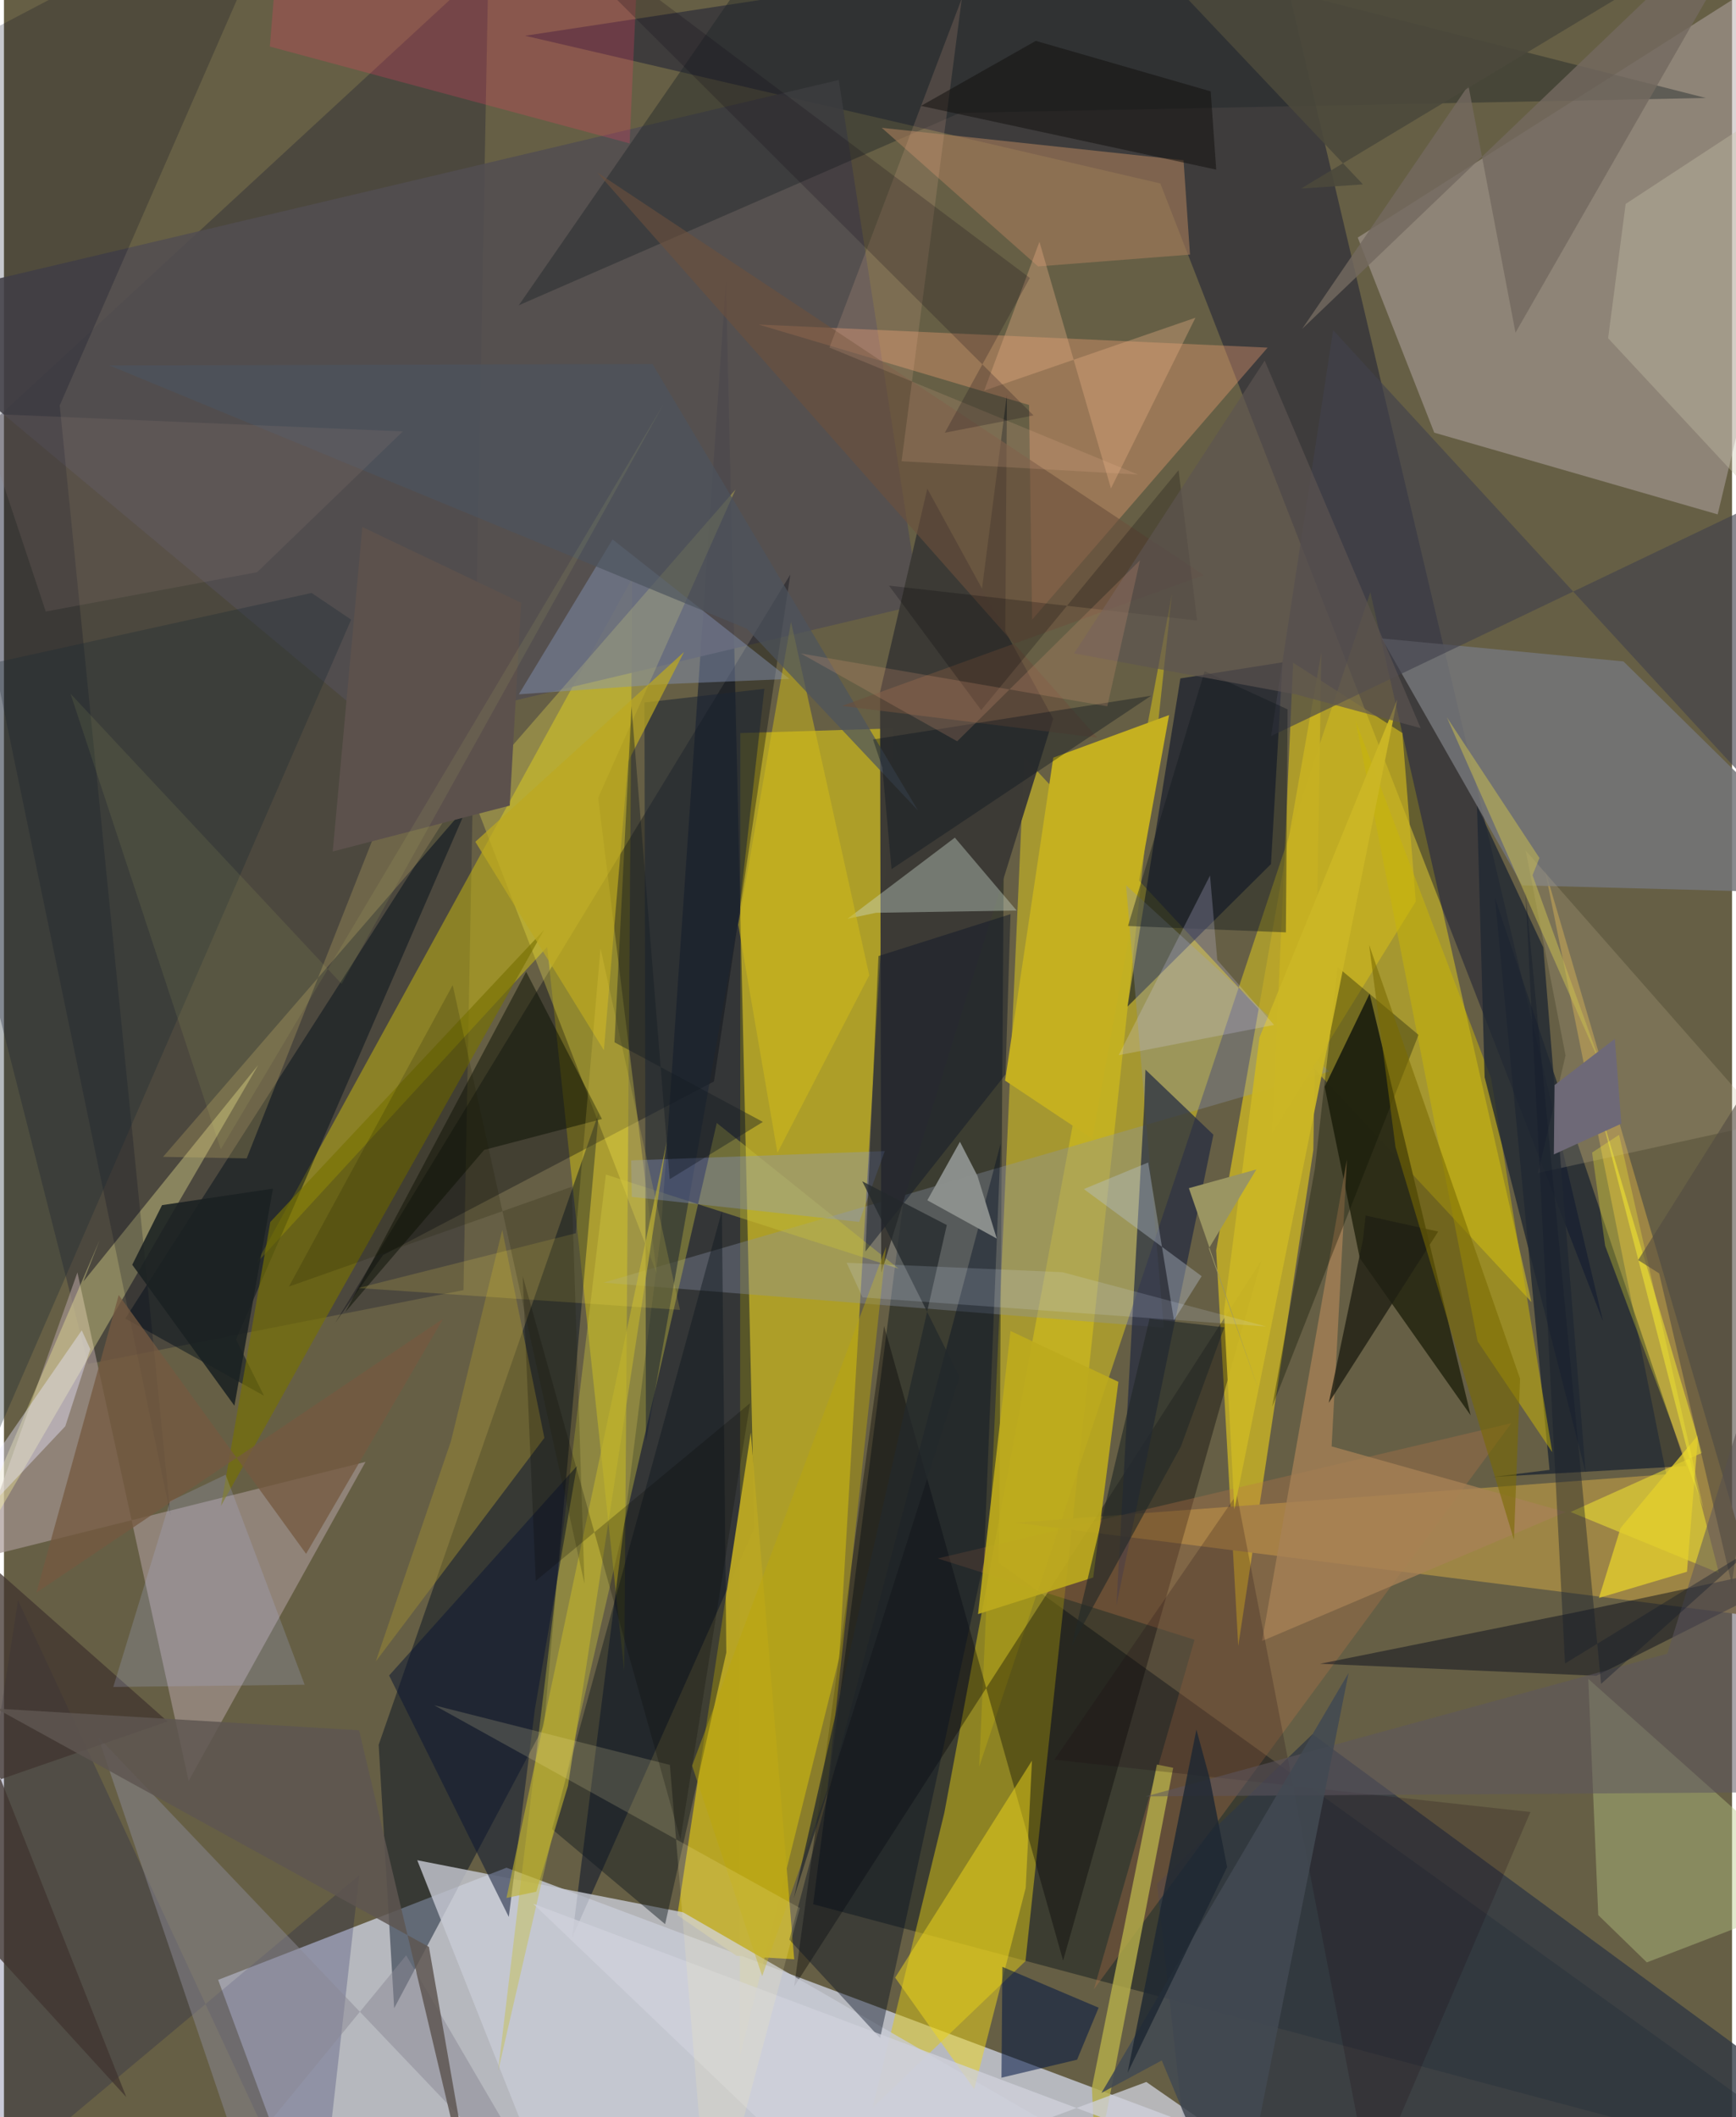 <svg xmlns="http://www.w3.org/2000/svg" width="228" height="278" viewBox="0 0 836 1024"><path fill="#665f45" d="M0 0h836v1024H0z"/><path fill="#cfd4e4" fill-opacity=".757" d="M151.005 1086l-47.387-128.414 139.499-54.247 435.38 163.25z"/><path fill="#cbb924" fill-opacity=".627" d="M661.018 286.419L471.79 854.525l21.832-488.229 245.335 263.45z"/><path fill="#ffe608" fill-opacity=".467" d="M356.027 994.757l.228-640.193 74.152-2.274-26.298 449.356z"/><path fill="#000e14" fill-opacity=".408" d="M898 1056.01l-506.538-135 93.751-730.22-3.857 565.117z"/><path fill="#b6abaa" fill-opacity=".494" d="M654.923 114.907L898-39.372l-68.95 288.164-137.106-39.526z"/><path fill="#12162f" fill-opacity=".306" d="M40.71 659.716l181.588-35.726 12.091-641.323L-62 256.26z"/><path fill="#e0c915" fill-opacity=".498" d="M454.925 876.793l-34.646 142.51 73.902-70.778 70.876-661.403z"/><path fill="#f1df00" fill-opacity=".384" d="M262.792 457.995l37.272 350.247 3.901-528.7-181.9 331.567z"/><path fill="#000e29" fill-opacity=".494" d="M317.66 597.788l-42.81 339.385 88.186-198.104-13.764-602.852z"/><path fill="#b9a52b" fill-opacity=".969" d="M633.44 556.19l3.878-240.589-50.875 289.142 10.67 191.395z"/><path fill="#00082f" fill-opacity=".396" d="M559.41 88.732l214.216 550.53-159.95-676.958-361.553 54.988z"/><path fill="#9d8545" d="M745.279 419.767L851.643 782.32l-362.54-45.834 315.08-23.423z"/><path fill="#000f22" fill-opacity=".459" d="M287.754 538.188l-106.48 305.704 7.5 127.417 72.513-136.627z"/><path fill="#a59492" fill-opacity=".675" d="M35.537 615.445L89.336 861.4l85.568-154.335-188.646 47.031z"/><path fill="#2c2c17" fill-opacity=".98" d="M660.654 480.625l48.898 203.933-53.644-76.063-16.99-82.832z"/><path fill="#baa724" fill-opacity=".965" d="M325.776 926.286l35.524-233.43 21.002 254.759-27.906-1.634z"/><path fill="#000b29" fill-opacity=".553" d="M543.53 486.856l69.414-68.934 5.622-97.587-49.443 7.798z"/><path fill="#04122c" fill-opacity=".565" d="M720.35 714.343l27.359-3.417-26.425-276.69 92.507 274.86z"/><path fill="#c5b020" d="M507.636 366.447l-23.328 156.2 42.215 28.131 37.124-204.924z"/><path fill="#524e51" fill-opacity=".867" d="M-62 148.764l245.601 205.093 259.488-61.474-39.232-253.705z"/><path fill="#747679" fill-opacity=".851" d="M783.47 319.91L898 432.556l-163.469-4.36-67.99-119.4z"/><path fill="#000311" fill-opacity=".341" d="M343.482 523.067l-160.06 83.947-23.262 32.953 220.263-362.093z"/><path fill="#000202" fill-opacity=".353" d="M425.78 641.34l86.608 306.952 96.096-338.987-226.206 351.537z"/><path fill="#fba476" fill-opacity=".349" d="M611.31 168.137L497.396 299.702l-1.491-103.822-130.865-38.914z"/><path fill="#8d95ac" fill-opacity=".345" d="M641.188 518.277l-98.347-90.113 18.22 213.966-271.133-21.758z"/><path fill="#c8cad4" fill-opacity=".8" d="M273.816 1086l-73.88-186.272 128.625 25.2L607.511 1086z"/><path fill="#fff150" fill-opacity=".282" d="M315.803 615.967l-89.738-232.469L353.903 236.77l-66.437 149.095z"/><path fill="#c7bf3d" fill-opacity=".408" d="M291.203 568.081l141.625 45.551-87.991-70.486-105.794 458.607z"/><path fill="#303843" fill-opacity=".776" d="M557.79 911.099l75.263-72.342L898 1033.612 576.864 1086z"/><path fill="#3d3b36" fill-opacity=".996" d="M446.69 236.35l-22.861 98.344.563 280.93 83.196-268.006z"/><path fill="#242c41" fill-opacity=".722" d="M538.186 776.43l46.907-227.609-32.878-31.486-.61 17.538z"/><path fill="#000e1b" fill-opacity=".478" d="M112.268 647.9L238.94 356.17 58.689 637.76l67.087 37.293z"/><path fill="#070a4c" fill-opacity=".216" d="M171.887 906.962L151.712 1086 6.81 774.088-41.803 1086z"/><path fill="#bac783" fill-opacity=".412" d="M771.267 926.253l23.511 22.883 87.613-33.66-115.937-103.444z"/><path fill="#1e2428" fill-opacity=".42" d="M462.496 54.59l360.813-7.196L394.05-62l-145 209.664z"/><path fill="#bb7449" fill-opacity=".31" d="M451.701 753.763l277.516-65.412-201.924 273.772 48.676-169.027z"/><path fill="#fffa9b" fill-opacity=".341" d="M-32.898 783.784L123.012 515.1l-84.58 104.717 7.846-20.028z"/><path fill="#0b0f1e" fill-opacity=".49" d="M761.213 779.626l122.425-26.04-113.258 56.932-133.656-5.823z"/><path fill="#bdaa1d" fill-opacity=".91" d="M486.942 643.747l52.185 24.596-12.173 94.632-55.723 17.71z"/><path fill="#ccb41e" fill-opacity=".698" d="M613.508 548.073l69.5-112.076-6.488-81.44-52.85-34.01z"/><path fill="#0e181f" fill-opacity=".443" d="M265.13 884.651l82.176-298.806 2.148 213.435-29.6 131.365z"/><path fill="#f1d81b" fill-opacity=".494" d="M431.134 956.513l66.188-104.954-3.028 61.517-24.903 97.368z"/><path fill="#8493b6" fill-opacity=".455" d="M380.043 328.366l-85.615-67.475-45.355 74.93 70.114-4.906z"/><path fill="#01091c" fill-opacity=".22" d="M80.56 732.761L26.976 196.088 139.737-62-62 43.909z"/><path fill="#777103" fill-opacity=".647" d="M154.82 639.043l-49.822 89.293 23.84-137.289 132.397-141.236z"/><path fill="#c8b607" fill-opacity=".514" d="M653.9 348.687l65.515 172.748 29.612 180.949-36.117-53.628z"/><path fill="#ceded0" fill-opacity=".384" d="M460.015 405.127l29.895 35.264-68.022 1.088-13.83 2.911z"/><path fill="#f5ea2f" fill-opacity=".518" d="M821.566 702.659L770.95 532.804l58.7 228.005-71.746-29.515z"/><path fill="#a27959" fill-opacity=".643" d="M424.654 61.822l145.995 15.67 3.119 45.643-73.487 5.722z"/><path fill="#41424c" fill-opacity=".631" d="M643.018 159.685l-30.006 196.307L898 219.74l-50.657 162.407z"/><path fill="#051024" fill-opacity=".412" d="M379.962 938.145l102.22-385.027-8.128 202.198-50.196 230.415z"/><path fill="#b4ad4a" fill-opacity=".816" d="M528.208 1048.91l-1.895-39.232 31.433-156.213 7.89 1.57z"/><path fill="#8c8a95" fill-opacity=".498" d="M45.484 839.96l225.879 237.223-76.784-131.455-80.202 97.83z"/><path fill="#070e01" fill-opacity=".475" d="M165.154 634.583l67.164-78.421 56.98-14.924-36.67-71.25z"/><path fill="#1c2534" fill-opacity=".549" d="M354.98 446.725l-44.403 250.682-.72-357.623 58.005-6.64z"/><path fill="#8d918e" fill-opacity=".973" d="M480.3 599.06l-9.356-30.357-8.462-16.452-15.78 28.28z"/><path fill="#ddc672" fill-opacity=".235" d="M241.368 369.636L76.967 559.532l40.457.743 68.958-174.545z"/><path fill="#f23f66" fill-opacity=".247" d="M135.443-62l171.072 45.212-3.833 86.155-174.046-46.84z"/><path fill="#9a8834" fill-opacity=".51" d="M216.273 696.947l-36.395 106.635 81.563-108.131-20.378-100.562z"/><path fill="#c6b693" fill-opacity=".22" d="M736.198 411.425l115.95 131.81-110.029 24.096 13.33-56.852z"/><path fill="#73695f" fill-opacity=".808" d="M628.024 159.081L858.944-62 731.242 160.904 708.451 41.291z"/><path fill="#0a1733" fill-opacity=".518" d="M244.232 927.145l12.613-100.446 20.299-117.581-90.816 101.261z"/><path fill="#a88156" fill-opacity=".757" d="M649.68 560.894l-7.393 138.672 113.208 31.758L608.617 793.7z"/><path fill="#1b2933" fill-opacity=".322" d="M148.812 286.785L-62 333.188l48.748 383.364L167.97 299.693z"/><path fill="#8b9bd2" fill-opacity=".333" d="M303.424 561.25l122.68-4.494-12.376 34.252-109.995-12.106z"/><path fill="#d0d1db" fill-opacity=".761" d="M403.994 1062.346l148.654-55.368 79.48 55.162-376.114-141.374z"/><path fill="#0c1200" fill-opacity=".329" d="M684.333 500.528l-70.771 179.788 20.605-114.91 11.034-97.648z"/><path fill="#001643" fill-opacity=".537" d="M483.02 951.296l46.556 19.756L519.15 996.2l-36.588 8.707z"/><path fill="#d4be17" fill-opacity=".486" d="M374.185 557.574L355.22 447.236l25.537-146.504 37.849 170.955z"/><path fill="#755940" fill-opacity=".765" d="M15.697 770.297l196.796-132.511-66.33 113.744-90.644-125.19z"/><path fill="#beb22d" fill-opacity=".624" d="M272.83 863.826l47.791-311.563-77.52 365.702 14.42-3.012z"/><path fill="#c8c1a8" fill-opacity=".357" d="M844.906 237.633l-68.864-74.041 8.49-64.971L898 24.24z"/><path fill="#212832" fill-opacity=".8" d="M716.312 521.041l48.876 191.228-20.503-254.07-32.07-68.454z"/><path fill="#202013" fill-opacity=".796" d="M657.44 599.617l-16.537 78.913 52.936-82.881-35.103-7.751z"/><path fill="#190611" fill-opacity=".208" d="M738.472 876.405l-77.502 180.966-64.543-334.636L508.2 851.11z"/><path fill="#e2ad83" fill-opacity=".38" d="M535.537 236.225l40.871-82.549-102.195 35.252 26.723-71.984z"/><path fill="#40352f" fill-opacity=".749" d="M-62 881.501l141.15-48.905L-62 707.718l121.202 306.6z"/><path fill="#5e5651" fill-opacity=".843" d="M171.8 836.888L230.757 1086l-25.164-144.345L-3.681 826.384z"/><path fill="#5e575f" fill-opacity=".537" d="M856.505 633.454l13.241 233.295-317.317 2.106 252.238-69.018z"/><path fill="#bda809" fill-opacity=".431" d="M426.757 602.974l-28.475 262.7-31.464 90.115-33.92-101.791z"/><path fill="#0f1928" fill-opacity=".475" d="M423.057 462.416l63.882-20.274-2.417 77.531-67.754 85.66z"/><path fill="#4d545d" fill-opacity=".698" d="M359.476 304.136L51.022 176.752l262.722-.692 128.47 215.99z"/><path fill="#6b503c" fill-opacity=".616" d="M405.427 341.438l123.446 15.35L287.046 83.441 580.428 278.16z"/><path fill="#cbb625" fill-opacity=".949" d="M595.246 729.942l-5.03-95.695 17.192-132.549 66.623-163.31z"/><path fill="#7a6a01" fill-opacity=".569" d="M733.454 666.853l-2.971 77.859-57.286-189.83-12.763-97.825z"/><path fill="#424952" fill-opacity=".878" d="M650.49 809.158l-54.508 273.34-35.871-85.94-29.17 15.715z"/><path fill="#12181e" fill-opacity=".416" d="M580.842 324.64l40.155 18.461-.836 107.858-76.387-3.074z"/><path fill="#ddd5fe" fill-opacity=".22" d="M583.466 423.465l-44.208 86.9 75.177-14.629-27.47-31.416z"/><path fill="#bca921" fill-opacity=".718" d="M290.239 507.969l11.721-139.67 27.02-52.93-100.942 91.777z"/><path fill="#eae8ff" fill-opacity=".412" d="M41.766 652.544L29.67 689.831l-90.19 95.739 98.158-142.141z"/><path fill="#fcbea1" fill-opacity=".153" d="M399.349 168.105L463.419-.879l-29.177 223.964 114.303 6.44z"/><path fill="#232827" fill-opacity=".624" d="M590.367 642.009l-20.965 57.568-52.812 96.334 37.609-158.085z"/><path fill="#1b2122" fill-opacity=".882" d="M76.482 582.883L62.06 611.717l49.425 68.166 18.644-104.985z"/><path fill="#abb5e2" fill-opacity=".224" d="M145.478 814.845l-38.232-101.594-26.908 12.843-27.447 89.828z"/><path fill="#c5ba51" fill-opacity=".549" d="M739.485 423.293l3.339-8.324-44.782-68.014 75.398 170.351z"/><path fill="#12110e" fill-opacity=".522" d="M586.456 82.045L443.644 51.217l55.541-31.448 84.6 24.424z"/><path fill="#08131d" fill-opacity=".365" d="M424.924 371.144l4.468 49.234 125.594-83.895-134.57 21.168z"/><path fill="#5c514c" d="M173.376 254.886l-14.32 156.95 85.623-22.19 5.551-98.11z"/><path fill="#b9c3d3" fill-opacity=".376" d="M566.015 638.576l-12.472-76.33-31.133 12.867 57.001 42.125z"/><path fill="#fff7b1" fill-opacity=".165" d="M341.406 1086l43.642-163.185-176.932-98.048 114.046 28.861z"/><path fill="#9a9562" d="M573.226 574.68l34.45 99.548-24.78-70.402 22.986-38.208z"/><path fill="#1e2732" fill-opacity=".824" d="M583.363 860.393l-6.487-23.866-33.31 166.058 48.164-99.58z"/><path fill="#0f0516" fill-opacity=".22" d="M455.167 209.29l41.135-74.848L234.585-62l263.492 262.929z"/><path fill="#907c79" fill-opacity=".188" d="M-11.686 199.978l31.92 95.797 102.248-19.027 70.494-68.086z"/><path fill="#24292c" fill-opacity=".745" d="M415.223 571.356l47.048 94.628-80.16 252.075 74.014-325.55z"/><path fill="#e4cf2c" fill-opacity=".773" d="M782.087 739.03l-10.49 33.837 42.6-12.668 5.384-66.117z"/><path fill="#ffe654" fill-opacity=".161" d="M171.383 622.963L327.04 633.55 288.6 458.704 276.658 596.47z"/><path fill="#fff930" fill-opacity=".278" d="M768.304 557.45l6.3 45.098 47.504 126.766-40.754-180.441z"/><path fill="#514b43" fill-opacity=".592" d="M835.854 766.173L800.726 615.88l-10.161-6.42 87.93-139.772z"/><path fill="#040005" fill-opacity=".22" d="M428.132 283.246L577.2 300.127l-8.957-72.713L472.76 343.46z"/><path fill="#6e6977" fill-opacity=".992" d="M779.303 502.435l-29.169 22.372-.333 33.538 32.646-14.858z"/><path fill="#070600" fill-opacity=".227" d="M360.945 678.681l-103.673 85.936-6.326-147.403 76.3 272.503z"/><path fill="#d9e5ff" fill-opacity=".157" d="M512.021 615.316L610.7 641.58l-195.34-14.064-7.695-16.755z"/><path fill="#1b1e00" fill-opacity=".196" d="M217.089 476.45l-79.222 145.81 136.771-48.25 6.199 192.047z"/><path fill="#5e5451" fill-opacity=".655" d="M685.353 352.164l-59.996-16.225-107.648-19.928 92.197-141.6z"/><path fill="#151d22" fill-opacity=".412" d="M367.15 542.627l-45.08 27.712-18.5-228.79-8.196 162.584z"/><path fill="#141c2b" fill-opacity=".4" d="M736.052 431.294l36.598 383.141 72.23-64.81-89.688 54.953z"/><path fill="#4b493c" fill-opacity=".894" d="M657.439 89.185L514.51-62l339.008 17.178L627.466 91.203z"/><path fill="#fbfd7c" fill-opacity=".075" d="M319.117 195.43l-214.22 360.405-72.682-220.288 131.167 140.338z"/><path fill="#e7a47d" fill-opacity=".2" d="M533.764 341.62l15.82-70.609-88.438 87.52-75.667-42.481z"/></svg>